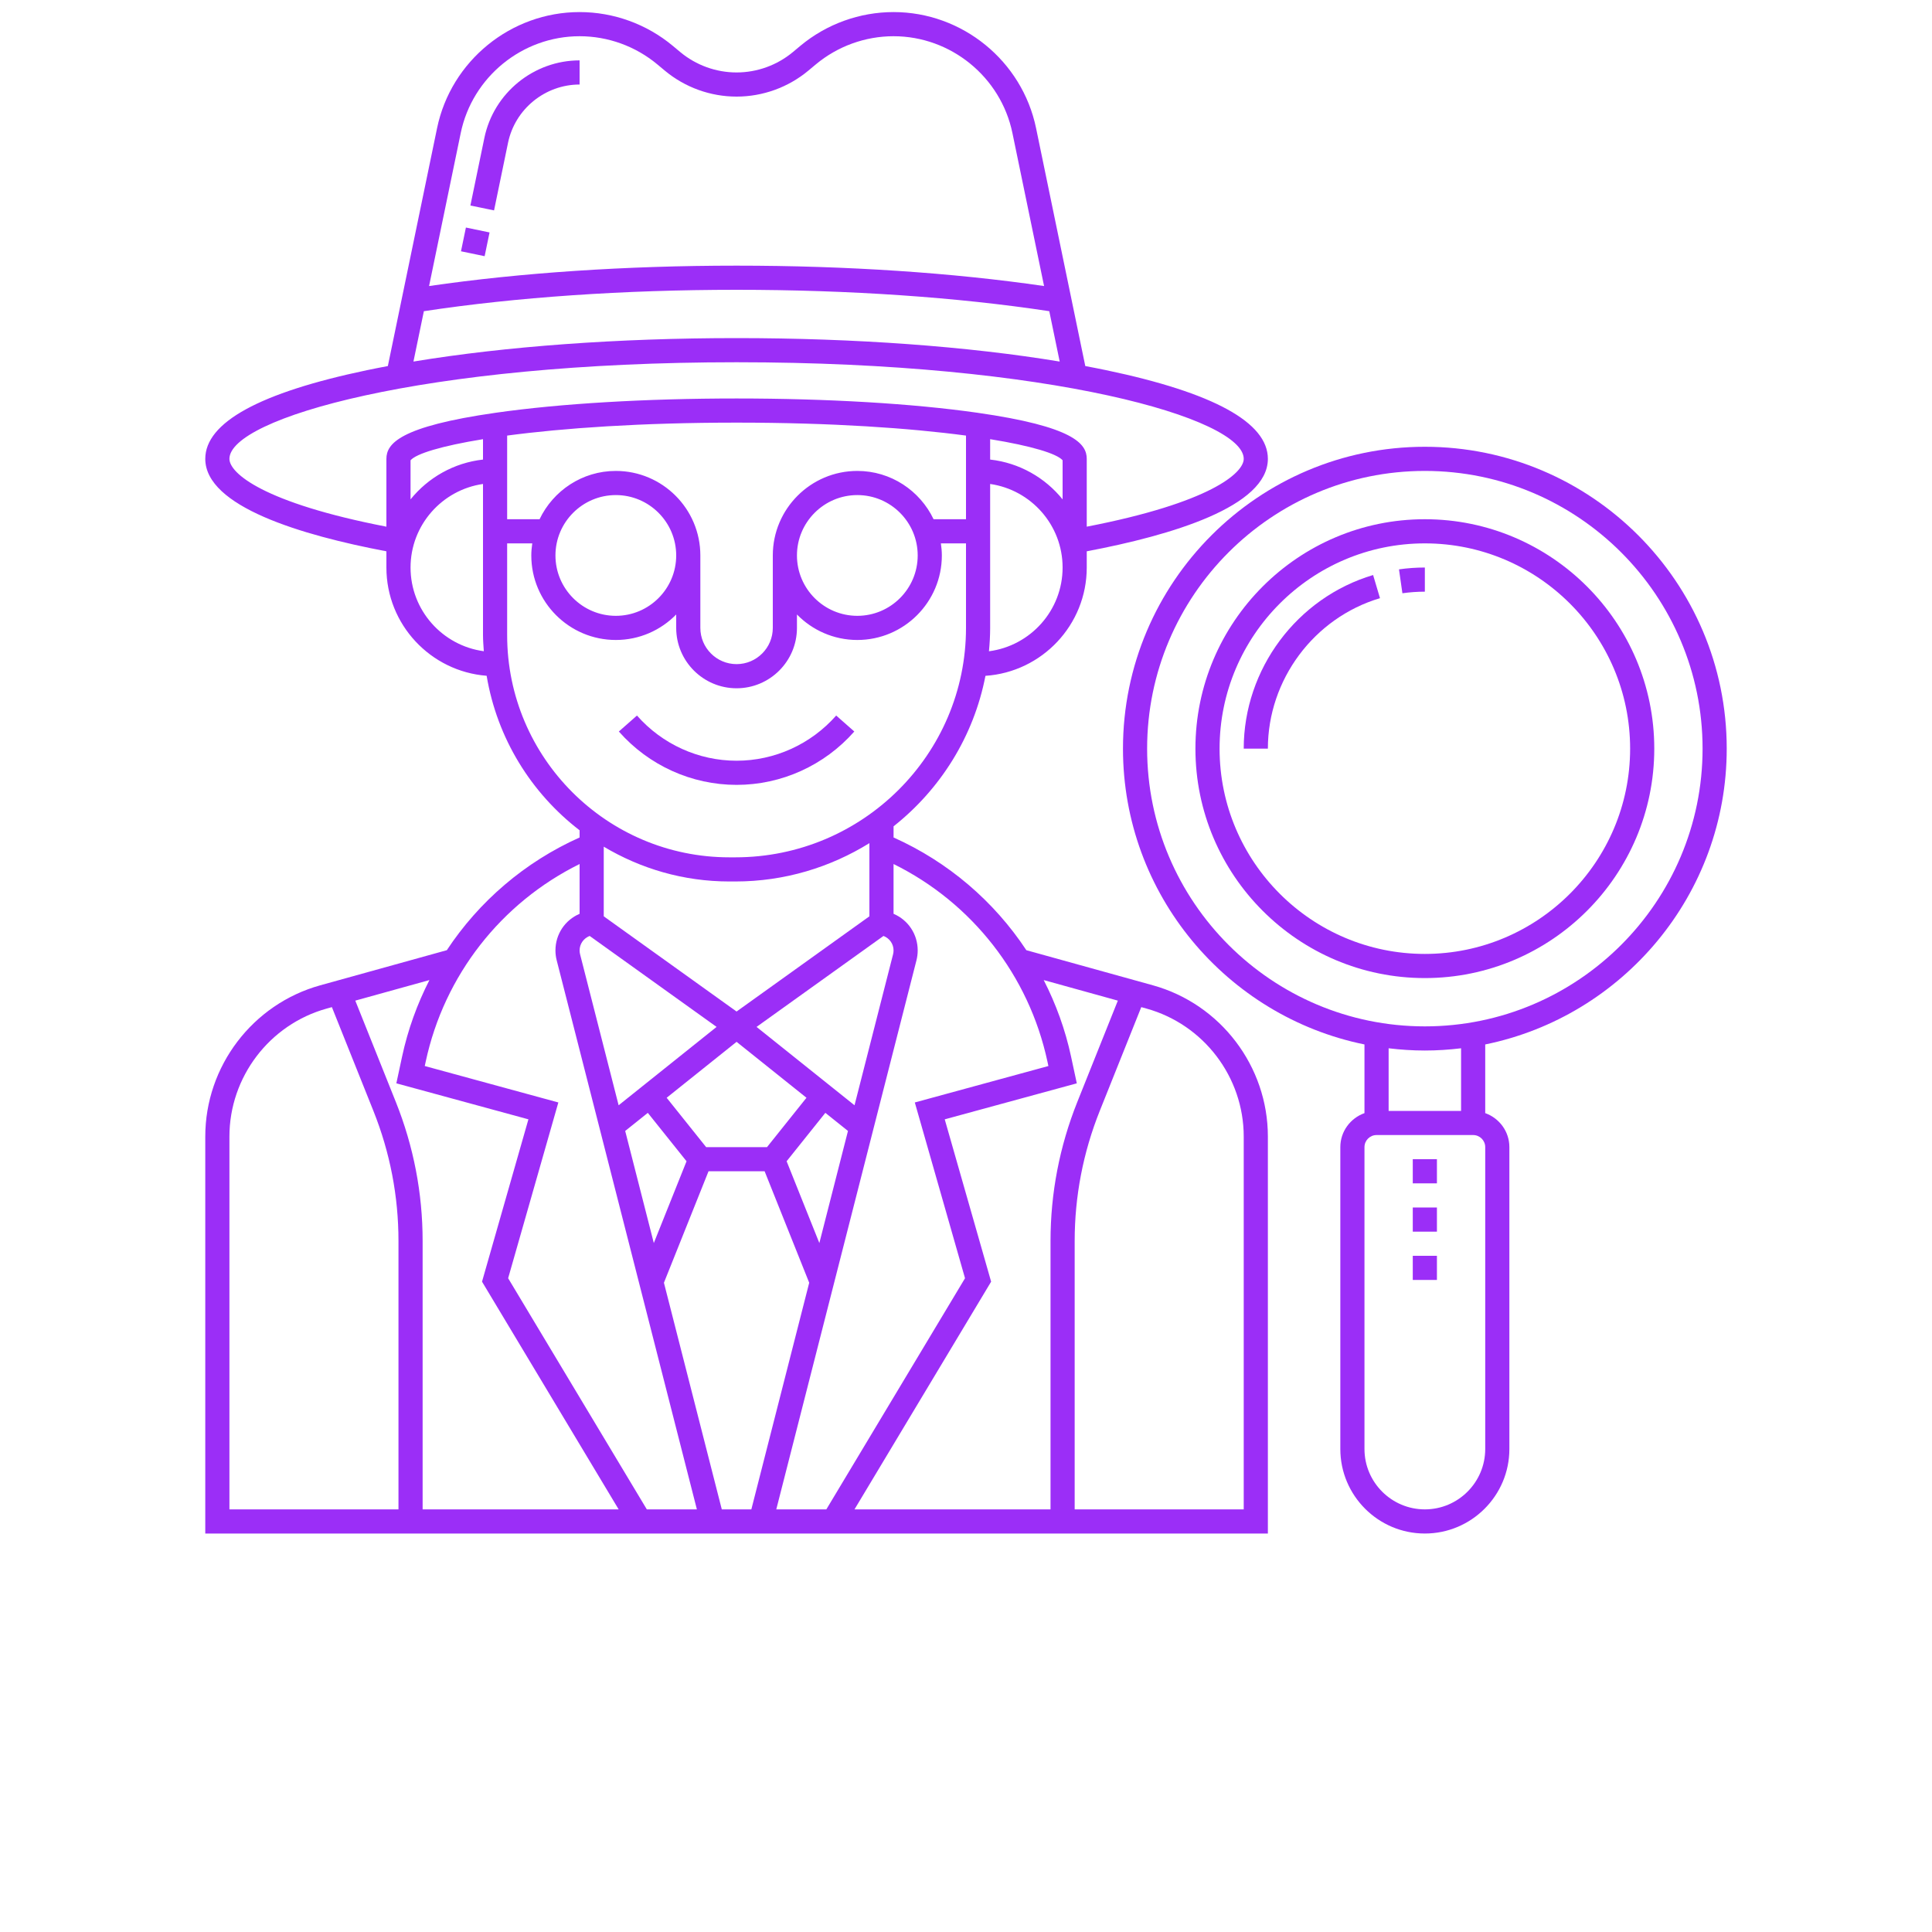<svg xmlns="http://www.w3.org/2000/svg" xmlns:xlink="http://www.w3.org/1999/xlink" version="1.1" width="40" height="40" fill="#9b2ef7db" x="0px" y="0px" viewBox="0 0 128 160" style="enable-background:new 0 0 128 128;" xml:space="preserve"><g><path d="M54.75,60.58l-1.5-1.322C51.155,61.636,48.148,63,45,63s-6.155-1.364-8.25-3.742l-1.5,1.322C37.724,63.389,41.277,65,45,65   S52.276,63.389,54.75,60.58z"/><rect x="22.353" y="19.016" transform="matrix(0.203 -0.979 0.979 0.203 -0.977 38.834)" width="2.009" height="2"/><path d="M26.073,11.825C26.651,9.029,29.144,7,31.999,7V5c-3.799,0-7.115,2.7-7.885,6.42l-1.158,5.6l1.959,0.405L26.073,11.825z"/><path d="M79.476,81.598l-10.478-2.907c-2.672-4.046-6.465-7.306-10.997-9.335v-0.923c3.873-3.065,6.641-7.445,7.61-12.464   C70.288,55.653,74,51.756,74,47v-1.343c7.034-1.33,15-3.707,15-7.657c0-3.013-4.505-5.483-13.39-7.343   c-0.563-0.118-1.142-0.231-1.731-0.342l-4.077-19.706C68.65,5.042,63.688,1,58.001,1c-2.813,0-5.554,0.992-7.716,2.793l-0.62,0.518   C48.357,5.4,46.701,6,45,6s-3.357-0.6-4.664-1.688l-0.621-0.518C37.553,1.992,34.812,1,31.999,1   c-5.687,0-10.649,4.042-11.802,9.609L16.12,30.315c-0.588,0.111-1.167,0.224-1.731,0.342C5.505,32.517,1,34.987,1,38   c0,3.95,7.966,6.327,15,7.657V47c0,4.727,3.665,8.606,8.302,8.965c0.867,5.191,3.692,9.716,7.698,12.797v0.594   c-4.533,2.029-8.326,5.288-10.997,9.335l-10.478,2.907C4.917,83.153,1,88.305,1,94.124V127h88V94.124   C89,88.305,85.083,83.153,79.476,81.598z M76.575,82.868l-3.359,8.396C71.746,94.943,71,98.817,71,102.777V125H54.766   l11.315-18.857l-3.842-13.444l10.937-2.982l-0.475-2.214c-0.478-2.229-1.25-4.353-2.265-6.337L76.575,82.868z M70.746,87.921   l0.078,0.363l-11.063,3.018l4.158,14.556L52.434,125h-4.146l11.611-45.475C59.966,79.257,60,78.984,60,78.711   c0-1.342-0.79-2.519-2-3.034v-4.123C64.499,74.764,69.215,80.78,70.746,87.921z M32.833,77.511l10.512,7.533l-8.113,6.49   l-3.191-12.499C32.014,78.928,32,78.819,32,78.711C32,78.168,32.335,77.705,32.833,77.511z M45,86.28l5.789,4.632L47.52,95h-5.04   l-3.27-4.088L45,86.28z M57.167,77.511c0.498,0.193,0.833,0.657,0.833,1.2c0,0.108-0.014,0.217-0.04,0.321l-3.192,12.502   l-8.113-6.49L57.167,77.511z M51.855,102.944l-2.71-6.775l3.207-4.008l1.874,1.499L51.855,102.944z M37.649,92.162l3.207,4.008   l-2.71,6.774l-2.37-9.283L37.649,92.162z M42.677,97h4.646l3.692,9.232L46.223,125h-2.447l-4.792-18.769L42.677,97z M56,75.886   L45,83.77l-11-7.884v-5.768C37.05,71.936,40.599,73,44.4,73h0.502c4.074,0,7.869-1.175,11.098-3.174V75.886z M55,39   c-3.859,0-7,3.14-7,7v6c0,1.654-1.346,3-3,3s-3-1.346-3-3v-6c0-3.86-3.141-7-7-7c-2.785,0-5.188,1.639-6.315,4H26v-6.927   C30.634,35.456,37.102,35,45,35s14.366,0.456,19,1.073V43h-2.685C60.188,40.639,57.785,39,55,39z M60,46c0,2.757-2.243,5-5,5   s-5-2.243-5-5s2.243-5,5-5S60,43.243,60,46z M40,46c0,2.757-2.243,5-5,5s-5-2.243-5-5s2.243-5,5-5S40,43.243,40,46z M24,38.059   c-2.417,0.269-4.547,1.498-6,3.297v-3.237c0.471-0.547,2.564-1.189,6-1.748V38.059z M72,41.356c-1.453-1.799-3.583-3.028-6-3.297   V36.37c3.436,0.559,5.529,1.201,6,1.748V41.356z M65.901,53.935C65.96,53.297,66,52.653,66,52V40.08c3.386,0.488,6,3.401,6,6.92   C72,50.554,69.336,53.491,65.901,53.935z M22.156,11.015C23.117,6.371,27.256,3,31.999,3c2.347,0,4.632,0.827,6.435,2.33   l0.622,0.518C40.721,7.236,42.832,8,45,8s4.279-0.764,5.945-2.152l0.621-0.518C53.369,3.827,55.654,3,58.001,3   c4.743,0,8.882,3.371,9.843,8.015l2.622,12.674C62.907,22.587,54.15,22,45,22s-17.907,0.587-25.466,1.689L22.156,11.015z    M19.103,25.772C26.727,24.615,35.654,24,45,24s18.273,0.615,25.897,1.772l0.863,4.171C64.153,28.685,54.826,28,45,28   s-19.153,0.685-26.76,1.943L19.103,25.772z M3,38c0-3.34,15.979-8,42-8s42,4.66,42,8c0,1.178-2.794,3.639-13,5.617V38   c0-1.248-1.076-2.678-9.06-3.818C59.606,33.419,52.524,33,45,33s-14.606,0.419-19.94,1.182C17.076,35.322,16,36.752,16,38v5.617   C5.794,41.639,3,39.178,3,38z M18,47c0-3.519,2.614-6.432,6-6.92V52.6c0,0.449,0.039,0.889,0.067,1.331   C20.648,53.472,18,50.543,18,47z M26,52.6V45h2.08C28.033,45.328,28,45.66,28,46c0,3.86,3.141,7,7,7c1.958,0,3.728-0.81,5-2.111V52   c0,2.757,2.243,5,5,5s5-2.243,5-5v-1.111C51.272,52.19,53.042,53,55,53c3.859,0,7-3.14,7-7c0-0.34-0.033-0.672-0.08-1H64v7   c0,10.477-8.567,19-19.098,19H44.4C34.254,71,26,62.746,26,52.6z M32,71.555v4.123c-1.21,0.515-2,1.691-2,3.034   c0,0.273,0.034,0.546,0.103,0.816L41.713,125h-4.146l-11.485-19.143l4.158-14.556l-11.063-3.018l0.078-0.363   C20.785,80.78,25.501,74.764,32,71.555z M17.299,87.502l-0.475,2.214l10.937,2.982l-3.842,13.444L35.234,125H19v-22.223   c0-3.96-0.746-7.834-2.217-11.513l-3.359-8.396l6.139-1.703C18.549,83.149,17.777,85.273,17.299,87.502z M3,94.124   c0-4.924,3.314-9.283,8.06-10.6l0.426-0.118l3.441,8.601C16.302,95.449,17,99.072,17,102.777V125H3V94.124z M87,125H73v-22.223   c0-3.705,0.698-7.329,2.074-10.77l3.441-8.601l0.426,0.118C83.686,84.841,87,89.2,87,94.124V125z"/><path d="M127,62c0-13.785-11.215-25-25-25S77,48.215,77,62c0,12.073,8.603,22.174,20,24.497v5.687c-1.161,0.414-2,1.514-2,2.816v25   c0,3.86,3.141,7,7,7s7-3.14,7-7V95c0-1.302-0.839-2.402-2-2.816v-5.687C118.397,84.174,127,74.073,127,62z M79,62   c0-12.682,10.317-23,23-23s23,10.318,23,23s-10.317,23-23,23S79,74.682,79,62z M107,120c0,2.757-2.243,5-5,5s-5-2.243-5-5V95   c0-0.551,0.448-1,1-1h8c0.552,0,1,0.449,1,1V120z M105,92h-6v-5.186c0.984,0.118,1.984,0.186,3,0.186s2.016-0.068,3-0.186V92z"/><path d="M121,62c0-10.477-8.523-19-19-19s-19,8.523-19,19s8.523,19,19,19S121,72.477,121,62z M85,62c0-9.374,7.626-17,17-17   s17,7.626,17,17s-7.626,17-17,17S85,71.374,85,62z"/><path d="M87,62h2c0-5.71,3.818-10.835,9.285-12.462l-0.57-1.917C91.406,49.499,87,55.412,87,62z"/><path d="M102,47c-0.716,0-1.437,0.051-2.142,0.152l0.283,1.979C100.753,49.044,101.378,49,102,49V47z"/><rect x="101" y="96" width="2" height="2"/><rect x="101" y="100" width="2" height="2"/><rect x="101" y="104" width="2" height="2"/></g></svg>